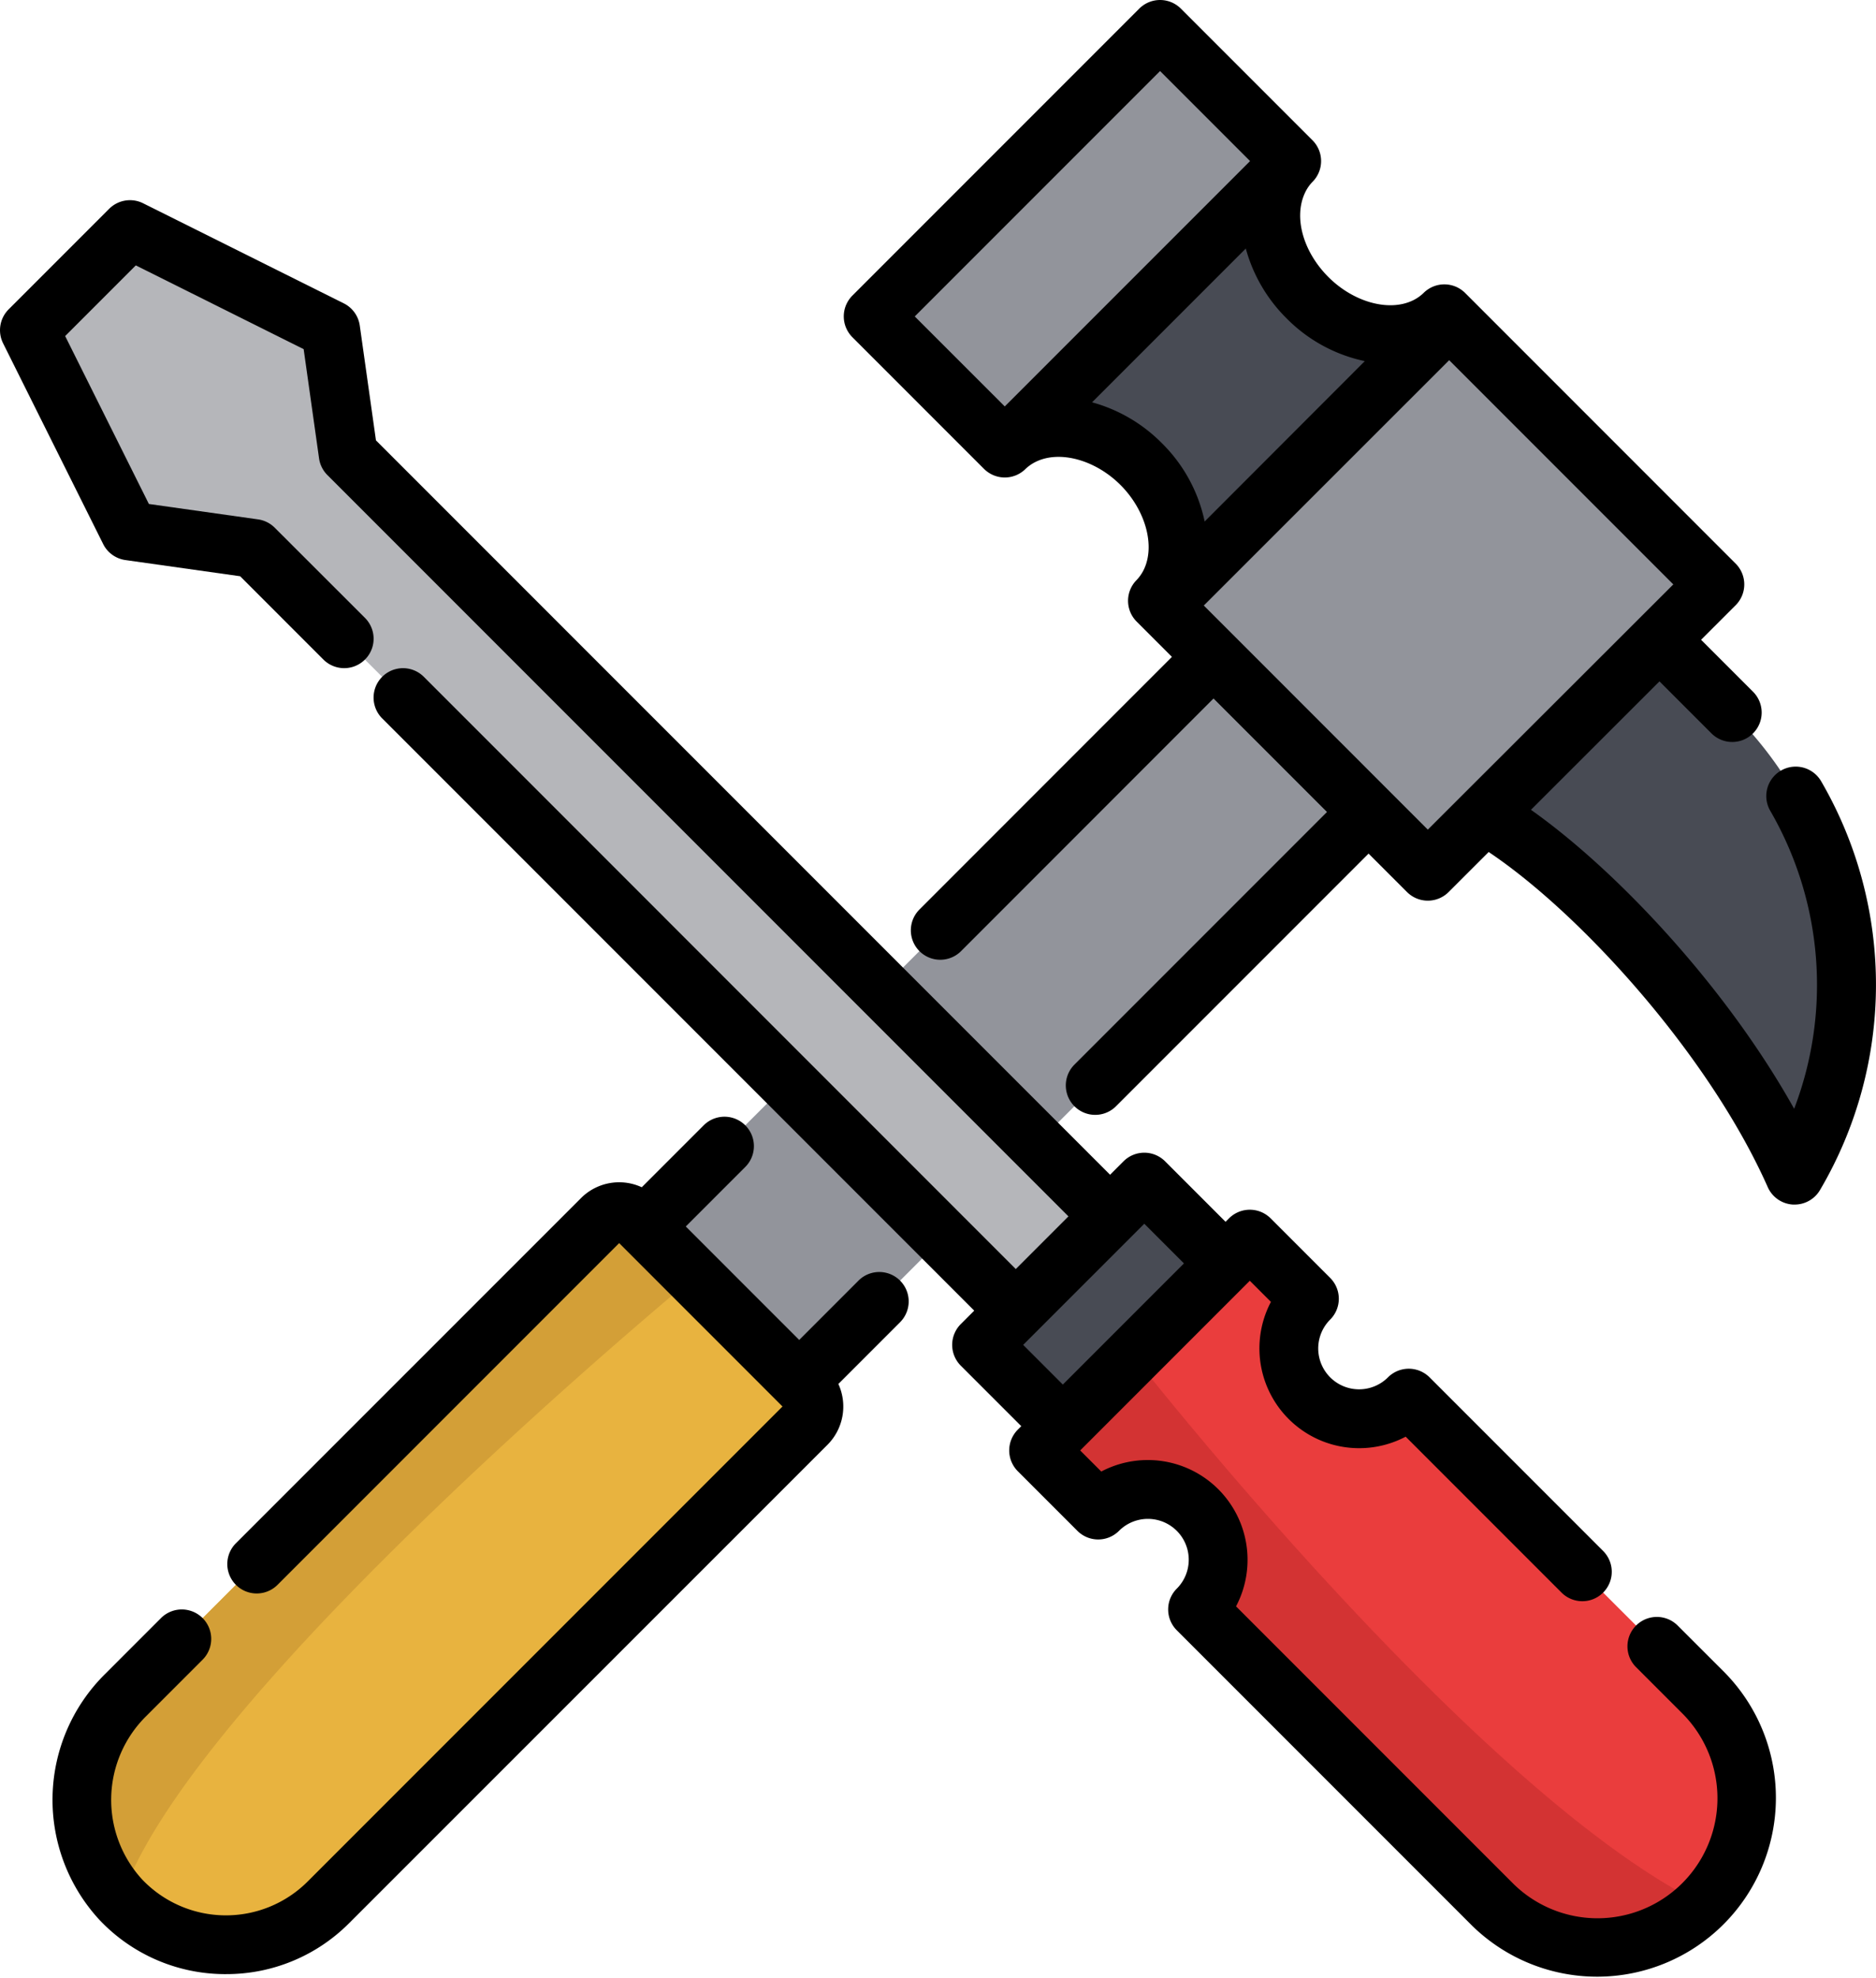<svg xmlns="http://www.w3.org/2000/svg" width="136.674" height="144.06" viewBox="0 0 136.674 144.06">
  <g id="tools-and-utensils_icon" data-name="tools-and-utensils icon" transform="translate(-13.124 0)">
    <path id="Path_124" data-name="Path 124" d="M87.111,329.084,52.267,363.929a10.57,10.57,0,0,1-15.111-.18,10.69,10.69,0,0,1,.317-14.891l34.7-34.7a1.79,1.79,0,0,1,2.537,0l.551.549,3.663,3.663v0L86.56,326l.551.549A1.8,1.8,0,0,1,87.111,329.084Z" transform="translate(-15.211 -225.382)" fill="#e8b33f"/>
    <rect id="Rectangle_1" data-name="Rectangle 1" width="58.658" height="15.973" transform="translate(112.826 59.138) rotate(135)" fill="#92949b"/>
    <g id="Group_6" data-name="Group 6" transform="translate(87.528 13.005)">
      <path id="Path_125" data-name="Path 125" d="M415.517,170.876a27.776,27.776,0,0,1,4.56,33.713c-4.583-10.325-15.187-21.972-22.6-26.259l4.033-4.033,8.721-8.709,0,0Z" transform="translate(-363.736 -132.003)" fill="#484b54"/>
      <path id="Path_126" data-name="Path 126" d="M307.457,57.694,289.034,76.117l-.643-.428c1.259-2.528.489-6.086-2.087-8.662-2.56-2.56-6.092-3.336-8.616-2.105l-.125-.275,18.423-18.423.3.137c-1.186,2.52-.4,6.011,2.136,8.549,2.58,2.58,6.15,3.35,8.678,2.079Z" transform="translate(-277.563 -46.223)" fill="#484b54"/>
    </g>
    <g id="Group_7" data-name="Group 7" transform="translate(76.737 2.143)">
      <path id="Path_127" data-name="Path 127" d="M268.723,18.617l-.3-.137L250,36.9l.125.275a5.085,5.085,0,0,0-1.329.93l-9.587-9.588,20.9-20.9L269.7,17.2A5.029,5.029,0,0,0,268.723,18.617Z" transform="translate(-239.209 -7.617)" fill="#92949b"/>
      <path id="Path_128" data-name="Path 128" d="M353.427,100.934l-4.037,4.029-8.721,8.709-4.033,4.033-4.122,4.122-4.318-4.318,0,0L316.9,106.212l0,0-4.086-4.086a5.136,5.136,0,0,0,.909-1.285l.643.428L332.79,82.848l-.358-.705a5.082,5.082,0,0,0,1.285-.917S346.084,93.591,353.427,100.934Z" transform="translate(-292.105 -60.515)" fill="#92949b"/>
    </g>
    <path id="Path_129" data-name="Path 129" d="M78.93,318.366v0s-36.867,30.361-41.774,45.38a10.69,10.69,0,0,1,.317-14.891l34.7-34.7a1.79,1.79,0,0,1,2.537,0l.551.549Z" transform="translate(-15.211 -225.382)" fill="#d39f37"/>
    <path id="Path_130" data-name="Path 130" d="M279.135,305.974l5.921,5.921L273.2,323.75l-5.921-5.921,2.494-2.494,6.868-6.867Z" transform="translate(-182.645 -219.883)" fill="#484b54"/>
    <path id="Path_131" data-name="Path 131" d="M333.718,361.531a10.88,10.88,0,0,1-18.574,7.692l-21.517-21.514a5.119,5.119,0,1,0-7.238-7.241l-4.341-4.341,1.766-1.766,5.132-5.129,6.724-6.727,1.766-1.766,4.341,4.341a5.119,5.119,0,1,0,7.241,7.238l21.514,21.517A10.85,10.85,0,0,1,333.718,361.531Z" transform="translate(-193.258 -230.494)" fill="#ea3d3d"/>
    <path id="Path_132" data-name="Path 132" d="M28.07,59.434l14.617,7.289,1.279,9.069,55.505,55.5L92.6,138.164l-55.5-55.5L28.03,81.38,20.741,66.763Z" transform="translate(-5.474 -42.711)" fill="#b5b6ba"/>
    <path id="Path_133" data-name="Path 133" d="M330.532,390.914a10.881,10.881,0,0,1-15.388,0L293.628,369.4a5.119,5.119,0,1,0-7.238-7.241l-4.341-4.341,1.766-1.766,5.132-5.129C289.287,351.357,314.019,382.881,330.532,390.914Z" transform="translate(-193.258 -252.185)" fill="#d33333"/>
    <path id="Path_134" data-name="Path 134" d="M85.472,300.964,81.137,305.3l-8.264-8.263,4.336-4.336a2.143,2.143,0,1,0-3.031-3.031l-4.51,4.51a3.927,3.927,0,0,0-4.429.791L40.1,320.105a2.143,2.143,0,0,0,3.031,3.031l24.889-24.889,11.9,11.9-34.6,34.6a8.427,8.427,0,0,1-12.043-.146,8.569,8.569,0,0,1,.281-11.9l4.114-4.114a2.143,2.143,0,0,0-3.031-3.031l-4.114,4.114a12.881,12.881,0,0,0-.352,17.884,12.606,12.606,0,0,0,9.044,3.932h.155a12.6,12.6,0,0,0,8.977-3.715L83.2,312.932a3.941,3.941,0,0,0,.79-4.426l4.511-4.511a2.143,2.143,0,0,0-3.03-3.031Z" transform="translate(-9.788 -207.714)"/>
    <path id="Path_135" data-name="Path 135" d="M302.811,56.918a2.143,2.143,0,0,0-3.729,2.114,25.3,25.3,0,0,1,1.751,21.72c-4.946-8.861-12.9-17.34-19.175-21.775l9.363-9.354,3.771,3.771a2.143,2.143,0,1,0,3.031-3.03l-3.77-3.77,2.517-2.515a2.143,2.143,0,0,0,0-3.033L276.864,21.338a2.143,2.143,0,0,0-3.015-.016,2.945,2.945,0,0,1-.748.534c-1.743.877-4.351.17-6.2-1.68s-2.543-4.356-1.706-6.133a2.894,2.894,0,0,1,.561-.812,2.143,2.143,0,0,0-.015-3.016L256.153.628a2.143,2.143,0,0,0-3.031,0l-20.9,20.9a2.143,2.143,0,0,0,0,3.031l9.588,9.588a2.143,2.143,0,0,0,3.007.023,2.957,2.957,0,0,1,.777-.542c1.739-.848,4.331-.136,6.161,1.694s2.552,4.448,1.684,6.192a2.984,2.984,0,0,1-.53.749,2.143,2.143,0,0,0,.024,3.007l2.569,2.569-18.394,18.4a2.143,2.143,0,0,0,3.031,3.031l18.394-18.4,8.265,8.265-18.4,18.4a2.143,2.143,0,0,0,3.031,3.031l18.4-18.4,2.8,2.8a2.143,2.143,0,0,0,3.031,0l2.918-2.915c6.769,4.529,16.088,14.844,20.332,24.406a2.143,2.143,0,0,0,1.837,1.27c.041,0,.081,0,.122,0a2.143,2.143,0,0,0,1.847-1.058A29.468,29.468,0,0,0,302.811,56.918ZM236.766,23.046,254.638,5.174l6.557,6.557L243.323,29.6ZM249.683,29.3l11.2-11.2a11.368,11.368,0,0,0,2.986,5.1,11.271,11.271,0,0,0,5.685,3.1L257.886,37.98a11.269,11.269,0,0,0-3.1-5.687A11.389,11.389,0,0,0,249.683,29.3Zm24.461,31.121L257.824,44.1,275.7,26.232l16.329,16.329Z" transform="translate(-156.998 0)"/>
    <path id="Path_136" data-name="Path 136" d="M135.349,155.624a2.143,2.143,0,0,0-3.031,3.031l3.44,3.44A8.739,8.739,0,0,1,123.4,174.453l-20.226-20.226a7.268,7.268,0,0,0-9.818-9.819l-1.536-1.536,12.358-12.358,1.538,1.538a7.267,7.267,0,0,0,9.817,9.817l11.355,11.355a2.143,2.143,0,1,0,3.031-3.031l-12.645-12.645a2.143,2.143,0,0,0-3.031,0,2.976,2.976,0,1,1-4.209-4.209,2.143,2.143,0,0,0,0-3.031l-4.34-4.34a2.143,2.143,0,0,0-3.031,0l-.252.252-4.405-4.405a2.143,2.143,0,0,0-3.031,0l-.978.978L40.514,69.309,39.335,60.95a2.142,2.142,0,0,0-1.166-1.619L23.552,52.043a2.143,2.143,0,0,0-2.472.4l-7.329,7.328a2.143,2.143,0,0,0-.4,2.472l7.289,14.617a2.144,2.144,0,0,0,1.619,1.166l8.359,1.179,6.066,6.066a2.143,2.143,0,0,0,3.031-3.031L33.14,75.671a2.142,2.142,0,0,0-1.216-.607l-7.953-1.122-6.1-12.229,5.147-5.147,12.228,6.1,1.122,7.953a2.142,2.142,0,0,0,.607,1.216l53.989,53.989-3.837,3.837L44,86.528a2.143,2.143,0,0,0-3.031,3.031L84.1,132.69l-.978.978a2.143,2.143,0,0,0,0,3.031l4.406,4.405-.251.252a2.143,2.143,0,0,0,0,3.031l4.34,4.34a2.143,2.143,0,0,0,3.031,0,2.976,2.976,0,1,1,4.209,4.209,2.143,2.143,0,0,0,0,3.031l21.516,21.516a13.025,13.025,0,0,0,18.419-18.419Zm-47.683-20.44,7.846-7.846h0l.978-.978,2.89,2.89-8.824,8.824Z" transform="translate(0 -37.238)"/>
  </g>
</svg>

